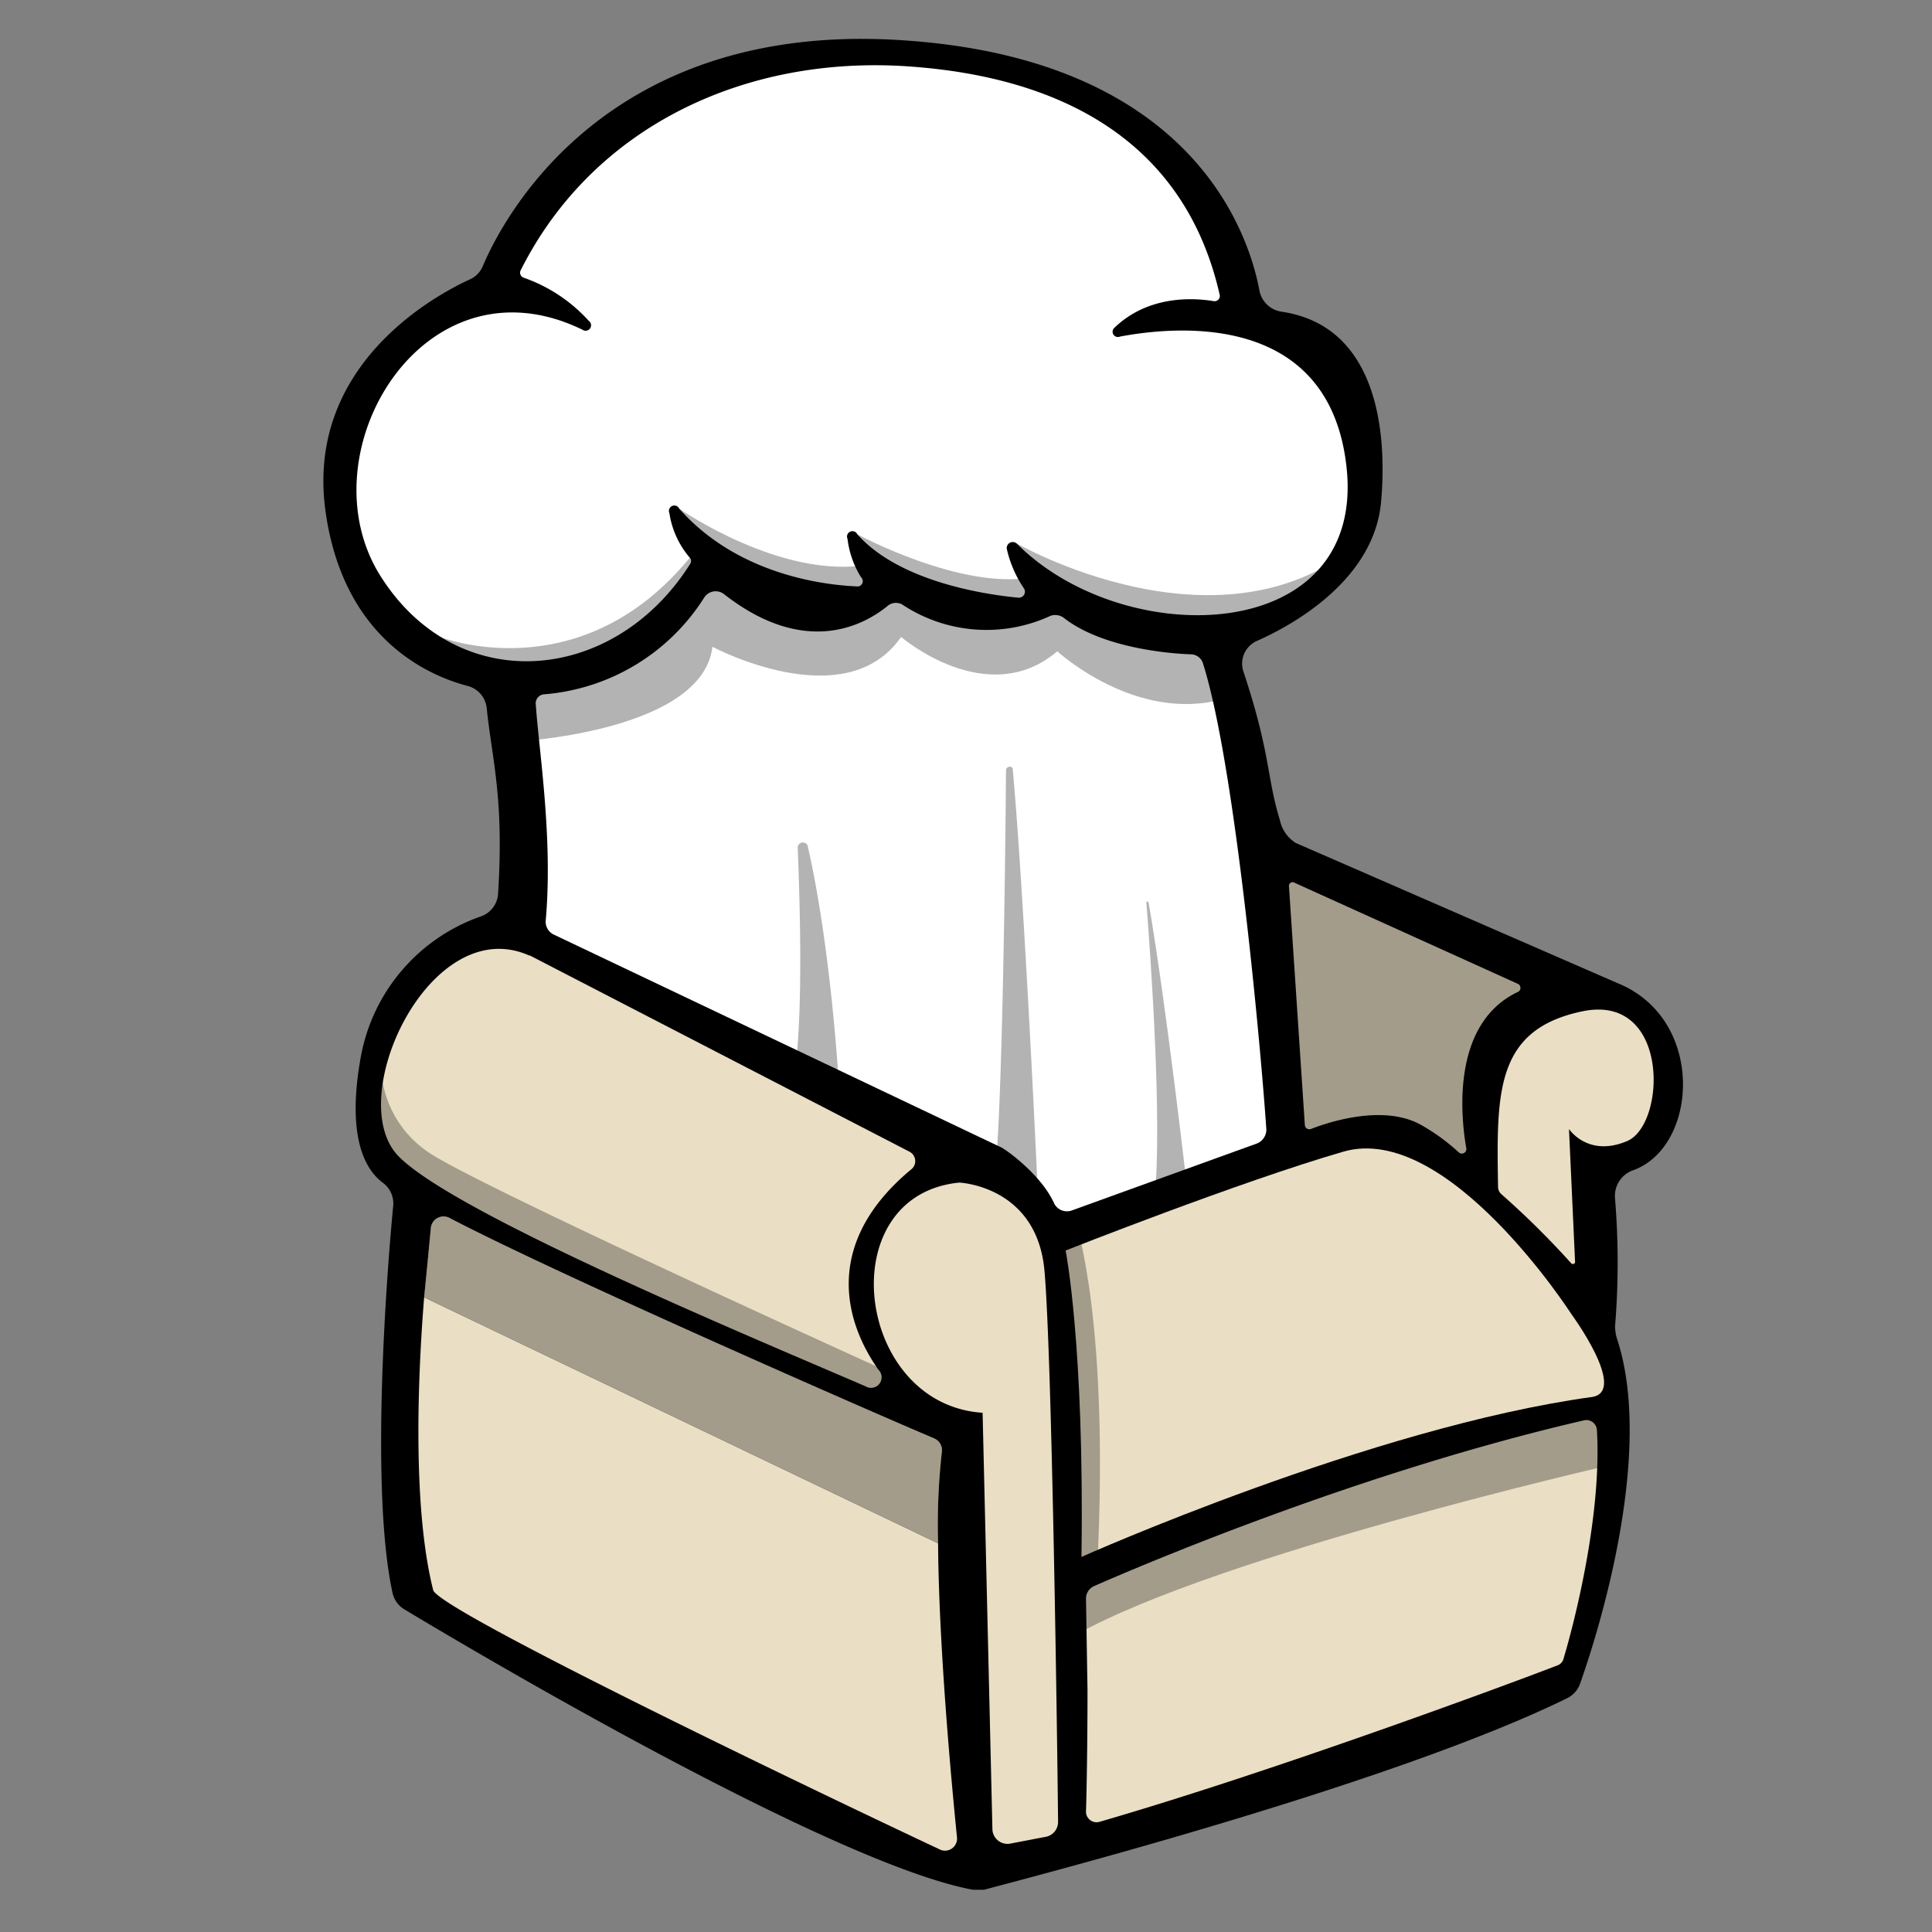 <svg id="Layer_1" data-name="Layer 1" xmlns="http://www.w3.org/2000/svg" viewBox="0 0 256 256"><rect x="0" y="0" width="256" height="256" fill="#808080" stroke="none"/><title>logo-64</title><path d="M52.1,159.8c-.8,8.3-3.1,37.3-.1,51.2a3.4,3.4,0,0,0,1.5,2.2c8.3,5,56.6,33.7,75.4,37.2h1.5c6.3-1.7,54.1-14,77.3-25.4a3.4,3.4,0,0,0,1.7-2c2.1-5.9,10-30.4,4.8-45.8a6.8,6.8,0,0,1-.2-1.4,104.2,104.2,0,0,0,0-17,3.6,3.6,0,0,1,2.3-3.7c8.7-3,9.8-20-1.9-24.8l-42.7-18.6a4.7,4.7,0,0,1-2.1-3c-1.8-5.9-1.2-8.7-4.8-19.6a3.3,3.3,0,0,1,1.8-4.2c5.2-2.3,15.5-8.3,16.4-18.4s-.9-23.4-13.2-25.2a3.5,3.5,0,0,1-2.9-2.7c-1.4-7.7-8.9-30.4-46.4-33.2C80.3,2.3,66.6,29.1,64,35.2A3.3,3.3,0,0,1,62.3,37c-4.8,2.2-21.7,11.4-19.2,30.5C45.4,84.8,57,89.6,62,90.9a3.4,3.4,0,0,1,2.5,3c.7,6.8,2.3,11.8,1.5,24.5a3.4,3.4,0,0,1-2.2,3,24.3,24.3,0,0,0-16,18.7c-2,11.1.9,15.1,2.9,16.6A3.4,3.4,0,0,1,52.1,159.8Z"/><path d="M116.4,181.5c-4.8-6.8-7.1-17.1,4.4-26.6a1.4,1.4,0,0,0-.3-2.3l-50.3-26h-.1c-13.1-5.8-24.7,19-17.3,26.6s46.6,23.9,61.9,30.5A1.4,1.4,0,0,0,116.4,181.5Z" fill="#eadec4"/><path d="M130.2,187.2c-16.9-1.1-20.2-28.8-3.1-30.5,0,0,10.3.4,11.3,11.7s1.7,62.7,1.8,73a2,2,0,0,1-1.7,2l-4.7.9a2,2,0,0,1-2.3-1.9Z" fill="#eadec4"/><path d="M141.2,165.7s2.5,12.5,2.1,40.6c0,0,38.5-17.2,67.7-21.2,4.7-.8-2.8-11-2.8-11s-16.4-25.5-30.2-21.5S141.2,165.7,141.2,165.7Z" fill="#eadec4"/><path d="M198.9,158.2a112.7,112.7,0,0,1,9.3,9.2.3.3,0,0,0,.5-.3l-.8-17.5s2.5,3.8,7.7,1.6,5.7-19.6-5.9-17.2-11.4,10.8-11.2,23.3A1.3,1.3,0,0,0,198.9,158.2Z" fill="#eadec4"/><path d="M172.9,149.1a.6.6,0,0,0,.8.5c2.3-.9,9.5-3.3,14.5-.6a27,27,0,0,1,5.1,3.7.6.6,0,0,0,1-.5c-.9-5.1-1.7-16.8,6.9-20.8a.6.6,0,0,0,0-1L171.6,117a.5.5,0,0,0-.8.5Z" fill="#eadec4"/><path d="M73.3,123.8l59.5,28.3.3.2c.8.5,5,3.6,6.6,7.2a1.9,1.9,0,0,0,2.3.9l24.6-8.9a2,2,0,0,0,1.2-1.8c-.6-9.1-4-47.9-8.4-61.8a1.7,1.7,0,0,0-1.6-1.2c-3.1-.1-11.8-.9-16.8-4.8a1.9,1.9,0,0,0-1.8-.3,20.2,20.2,0,0,1-19.5-1.4,1.7,1.7,0,0,0-2.1.1c-2.7,2.2-10.6,7.1-21.7-1.6a1.8,1.8,0,0,0-2.6.5A27.7,27.7,0,0,1,72.1,92,1.2,1.2,0,0,0,71,93.4c.4,6,2.3,17.7,1.3,28.7A1.9,1.9,0,0,0,73.3,123.8Z" fill="#fff"/><path d="M91.4,73.9a.7.7,0,0,1,0,.9c-10.1,15.9-30.8,17.7-41,1.5s5.7-42.9,26.8-32.6a.7.7,0,0,0,.8-1.2,20.9,20.9,0,0,0-8.6-5.7.7.7,0,0,1-.4-1c9.6-19.1,29.8-28.5,51.4-27S157.2,19.7,161.6,39a.7.7,0,0,1-.8.9c-2.4-.4-8.5-.9-13.1,3.5a.7.7,0,0,0,.7,1.2c6.9-1.3,27.6-3.6,30,17.1C181.2,85.6,149,86.4,134.7,72a.8.8,0,0,0-1.3.7,15.3,15.3,0,0,0,2.3,5.3.8.8,0,0,1-.7,1.2c-4.4-.4-15.8-2.1-21.4-8.4a.7.7,0,0,0-1.3.6,12.4,12.4,0,0,0,1.8,5.1.7.7,0,0,1-.6,1.2C109,77.5,97.7,76.1,90,67.4a.7.7,0,0,0-1.3.6A11.8,11.8,0,0,0,91.4,73.9Z" fill="#fff"/><path d="M211.6,189.5a1.4,1.4,0,0,0-1.7-1.3c-29.9,6.9-59.1,19.4-65,22a1.8,1.8,0,0,0-1,1.6l.2,12.2c0,6.4-.1,12.9-.2,16a1.4,1.4,0,0,0,1.8,1.4c23.8-6.9,55.7-18.8,60.6-20.7a1.3,1.3,0,0,0,.9-1C208.2,216.4,212.3,201.4,211.6,189.5Z" fill="#eadec4"/><path d="M69.1,98.2s24-1.4,25.3-12.5c0,0,17.6,9.4,25-1.3,0,0,11.4,9.8,20.7,1.9,0,0,10.4,9.6,22.1,6.3l-2.8-6.9-19.2-6.1-4.3,1.9L117.8,79l-8.3.8-16-3.3-9.1,8.4L70.2,89.8Z" opacity="0.3"/><path d="M50.5,141.6a14.2,14.2,0,0,0,6.3,11.1c6.4,4.4,61.2,29.2,61.2,29.2v2.5l-3.5.8L53.4,156.7l-4.2-5.8Z" opacity="0.3"/><path d="M124.3,204.5,56.2,171.9c-.9,11.2-1.5,28.1,1.2,38.8.8,2.8,54.4,28.4,67,34.3a1.6,1.6,0,0,0,2.4-1.6C126.1,236.4,124.4,218.4,124.3,204.5Z" fill="#eadec4"/><path d="M124.8,192.4a1.7,1.7,0,0,0-1-1.8c-7.6-3.2-49.9-21.7-64.2-29.2a1.7,1.7,0,0,0-2.5,1.2c-.2,2.1-.5,5.3-.9,9.3l68.1,32.6A86.4,86.4,0,0,1,124.8,192.4Z" fill="#eadec4"/><path d="M124.8,192.4a1.7,1.7,0,0,0-1-1.8c-7.6-3.2-49.9-21.7-64.2-29.2a1.7,1.7,0,0,0-2.5,1.2c-.2,2.1-.5,5.3-.9,9.3l68.1,32.6A86.4,86.4,0,0,1,124.8,192.4Z" opacity="0.3"/><path d="M105.7,112.2c.3,7.7.7,21-.3,29.4l5.8,2.8s-1-18.5-4.2-32.4A.7.7,0,0,0,105.7,112.2Z" opacity="0.3"/><path d="M157.2,156.6s-2.7-23.7-5-37c-.1-.2-.3-.2-.3,0,.6,7.5,2.1,29.1,1.1,39.1Z" opacity="0.3"/><path d="M137.5,157.9c-.2-5.1-1.9-40.5-3.3-55.9,0-.6-.8-.5-.9,0-.1,14.7-.6,49.4-1.6,54.4-.1.2.1.4.3.5l4.9,1.5A.5.5,0,0,0,137.5,157.9Z" opacity="0.3"/><path d="M58.3,84.4s18.5,7.3,33.1-10.5l1,2.6L82.8,86.7,70.2,89.8,59.7,87.4Z" opacity="0.3"/><path d="M90,67.4s13.6,9.5,25.2,7.4l1.2,3.5-6.9,1.5L92.4,72.3Z" opacity="0.3"/><path d="M113.6,70.8s13.7,7.4,23.1,5.7l-2-4.5s26.3,15.1,44.7.5l-4.8,5-13.3,6-21.1-3.9-5.6,2.3-18.2-5.4Z" opacity="0.3"/><polygon points="168.9 113.1 207.4 130 199.4 137.2 195.9 156.7 186.2 149.2 170.8 152.2 168.9 113.1" opacity="0.3"/><path d="M142.6,162.2s4.4,12.9,2.8,45.3c0,0,20.3-12.4,67.1-21.7,0,0,1.3,5.1,1,8.3,0,0-52,11.9-70.9,22.5l-2.4-32.9-1.1-21.5Z" opacity="0.3"/></svg>